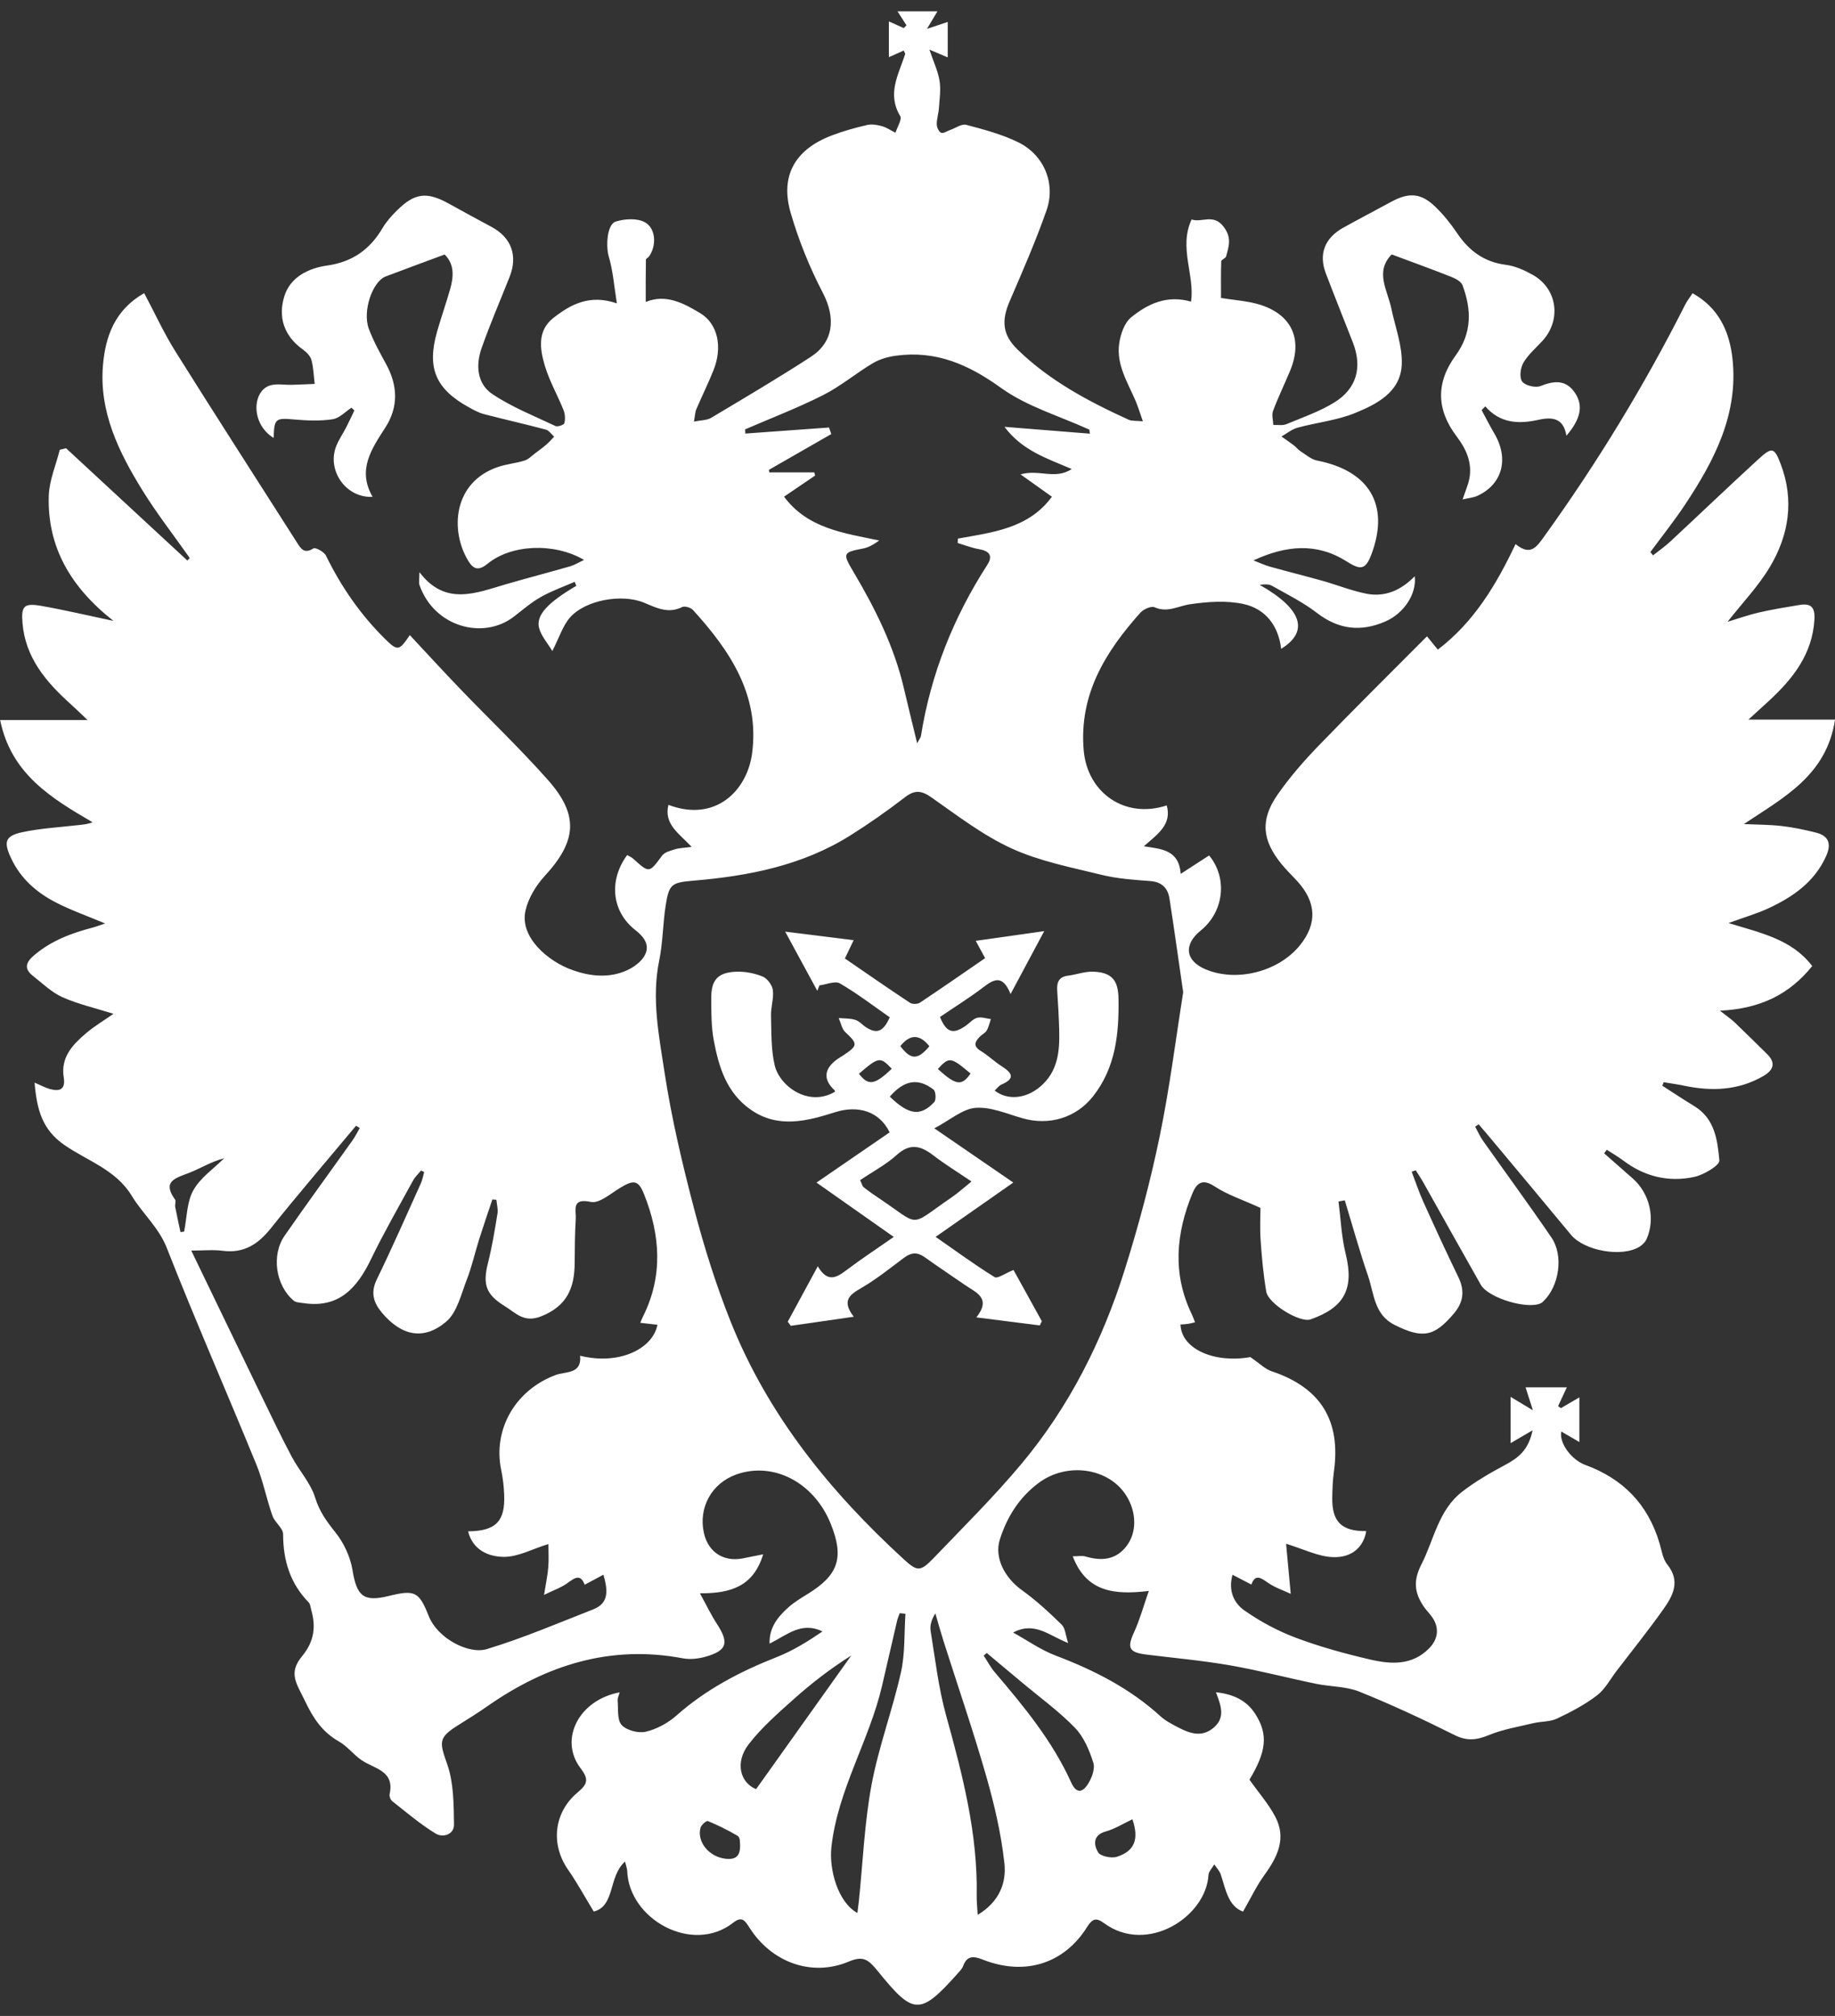 <svg width="81" height="89" viewBox="0 0 81 89" fill="none" xmlns="http://www.w3.org/2000/svg">
<rect x="0" y="0" width="81" height="89" fill="#333333" stroke="none"/>
<g clip-path="url(#clip0_4141_3201)">
<path d="M41.38 0.5C41.261 0.698 41.142 0.897 40.917 1.274C41.331 1.137 41.544 1.066 41.834 0.97V2.533C41.606 2.437 41.384 2.341 41.025 2.19C41.206 2.726 41.403 3.135 41.473 3.566C41.537 3.957 41.473 4.372 41.445 4.775C41.429 5.015 41.347 5.253 41.35 5.491C41.351 5.622 41.44 5.817 41.543 5.862C41.64 5.904 41.807 5.785 41.943 5.738C42.18 5.655 42.45 5.457 42.651 5.511C43.43 5.717 44.226 5.928 44.945 6.28C46.083 6.839 46.612 8.095 46.195 9.288C45.719 10.649 45.139 11.974 44.568 13.3C44.202 14.15 44.245 14.774 44.907 15.422C46.32 16.804 48.042 17.718 49.823 18.532C49.956 18.593 50.127 18.569 50.448 18.6C50.321 18.239 50.239 17.963 50.127 17.699C49.777 16.881 49.267 16.092 49.404 15.16C49.463 14.752 49.633 14.253 49.931 14.01C50.661 13.416 51.508 13.011 52.574 13.316C52.749 12.154 52.02 10.932 52.599 9.69C53.054 9.845 53.562 9.411 54.019 10.018C54.383 10.503 54.24 10.881 54.122 11.321C54.099 11.406 53.91 11.463 53.907 11.536C53.888 12.117 53.897 12.699 53.897 13.153C54.508 13.258 55.124 13.285 55.685 13.474C57.055 13.934 57.505 15.022 56.948 16.367C56.701 16.961 56.419 17.541 56.194 18.142C56.126 18.322 56.198 18.554 56.206 18.762C56.398 18.752 56.614 18.796 56.782 18.727C57.501 18.428 58.251 18.169 58.907 17.763C59.896 17.15 60.14 16.198 59.718 15.121C59.321 14.104 58.914 13.092 58.526 12.074C58.199 11.218 58.472 10.508 59.299 10.049C60.003 9.659 60.715 9.287 61.423 8.903C62.206 8.479 62.741 8.524 63.374 9.144C63.723 9.485 64.036 9.873 64.308 10.277C64.833 11.06 65.498 11.568 66.471 11.691C66.881 11.742 67.294 11.931 67.661 12.136C68.748 12.748 68.934 14.129 68.082 15.053C67.795 15.367 67.457 15.652 67.247 16.011C67.115 16.237 67.059 16.661 67.189 16.842C67.316 17.02 67.772 17.132 67.993 17.045C68.61 16.802 69.131 16.75 69.532 17.359C69.895 17.91 69.775 18.503 69.144 19.237C69.019 18.463 68.534 18.396 67.912 18.534C67.055 18.724 66.226 18.705 65.564 17.94C65.51 17.995 65.456 18.05 65.401 18.106C65.586 18.447 65.76 18.794 65.957 19.128C66.621 20.247 66.324 21.381 65.213 21.891C65.046 21.968 64.85 21.981 64.562 22.05C64.689 21.665 64.805 21.41 64.858 21.143C64.997 20.434 64.717 19.815 64.308 19.28C63.395 18.081 63.382 16.885 64.256 15.692C64.98 14.703 64.959 13.662 64.557 12.59C64.494 12.424 64.243 12.294 64.051 12.219C63.198 11.881 62.335 11.571 61.432 11.233C60.678 11.996 61.249 12.814 61.417 13.623C61.588 14.446 61.911 15.279 61.876 16.096C61.824 17.308 60.776 17.845 59.798 18.241C59.002 18.563 58.112 18.654 57.275 18.882C57.022 18.951 56.801 19.137 56.567 19.271C56.748 19.4 56.934 19.526 57.112 19.661C57.216 19.74 57.297 19.851 57.406 19.921C57.645 20.073 57.879 20.283 58.144 20.334C60.404 20.776 61.36 22.255 60.543 24.457C60.278 25.167 60.061 25.179 59.432 24.78C58.125 23.951 56.765 24.074 55.33 24.741C55.571 24.834 55.807 24.946 56.054 25.016C56.826 25.232 57.605 25.425 58.377 25.642C59.025 25.825 59.656 26.08 60.313 26.211C61.145 26.375 61.854 26.051 62.448 25.441C62.543 26.211 61.979 27.076 61.157 27.435C60.076 27.907 59.09 27.797 58.133 27.06C57.521 26.589 56.815 26.238 56.138 25.857C55.992 25.775 55.785 25.797 55.601 25.819C57.444 26.86 57.821 27.86 56.553 28.645C56.431 27.614 55.852 26.876 54.893 26.667C54.138 26.502 53.303 26.564 52.526 26.678C52.005 26.753 51.537 27.065 50.965 26.81C50.817 26.744 50.476 26.894 50.34 27.047C48.795 28.777 47.627 30.652 47.836 33.121C47.995 35.004 49.657 36.166 51.502 35.557C51.733 36.4 51.119 36.809 50.49 37.362C51.271 37.484 52.037 37.512 52.119 38.579C52.62 38.253 52.997 38.009 53.372 37.767C54.196 38.761 54.031 40.247 53.004 41.079C52.23 41.706 52.322 42.423 53.225 42.798C54.602 43.371 56.444 42.896 57.386 41.727C58.153 40.772 58.11 39.826 57.253 38.89C57.028 38.645 56.786 38.414 56.576 38.157C55.711 37.099 55.619 36.2 56.389 35.09C56.92 34.325 57.542 33.609 58.191 32.937C59.763 31.308 61.375 29.716 62.989 28.092C63.102 28.231 63.252 28.415 63.468 28.68C65.062 27.463 66.046 25.823 66.899 24.02C67.56 24.56 67.826 24.155 68.173 23.671C70.511 20.422 72.585 17.018 74.388 13.448C74.468 13.29 74.581 13.147 74.712 12.946C75.858 13.583 76.342 14.619 76.475 15.841C76.74 18.285 75.678 20.324 74.385 22.273C73.907 22.994 73.364 23.674 72.85 24.372C72.89 24.421 72.929 24.469 72.968 24.518C73.222 24.317 73.49 24.13 73.728 23.91C75.023 22.705 76.302 21.48 77.606 20.284C78.219 19.723 78.318 19.738 78.604 20.491C79.208 22.08 78.968 23.628 78.116 25.046C77.608 25.891 76.908 26.622 76.257 27.451C76.729 27.309 77.184 27.145 77.652 27.038C78.242 26.903 78.84 26.806 79.438 26.707C79.929 26.626 80.123 26.802 80.093 27.338C80.005 28.885 79.136 29.974 78.062 30.962C77.807 31.196 77.551 31.429 77.178 31.77H81.002C80.625 34.243 78.725 35.209 76.978 36.381C77.532 36.407 78.088 36.404 78.637 36.466C79.149 36.524 79.659 36.632 80.16 36.758C80.716 36.897 80.849 37.245 80.618 37.773C80.109 38.929 79.149 39.596 78.056 40.103C77.555 40.335 77.018 40.49 76.3 40.751C77.755 41.195 79.106 41.478 79.994 42.65C78.993 43.897 77.7 44.537 75.921 44.62C76.226 44.861 76.414 44.988 76.576 45.142C77.057 45.601 77.53 46.072 78.005 46.538C78.406 46.932 78.271 47.253 77.847 47.499C76.742 48.144 75.557 48.189 74.335 47.931C74.038 47.869 73.736 47.828 73.436 47.778C73.417 47.83 73.398 47.882 73.379 47.934C73.849 48.235 74.311 48.545 74.787 48.833C75.697 49.382 75.813 50.34 75.896 51.229C75.916 51.446 75.21 51.868 74.787 51.959C73.664 52.201 72.602 51.95 71.668 51.246C71.432 51.069 71.174 50.921 70.926 50.76C70.887 50.813 70.849 50.864 70.809 50.917C71.23 51.287 71.65 51.657 72.071 52.026C72.821 52.687 73.084 53.8 72.682 54.706C72.624 54.837 72.499 54.96 72.374 55.038C71.591 55.526 69.929 55.219 69.346 54.514C68.109 53.017 66.861 51.53 65.616 50.039C65.502 49.903 65.385 49.771 65.27 49.637L65.115 49.74C65.231 49.949 65.326 50.17 65.463 50.363C66.469 51.789 67.502 53.196 68.485 54.637C69.029 55.435 68.824 56.777 68.135 57.441C68.103 57.472 68.072 57.507 68.032 57.527C67.463 57.833 65.703 57.314 65.366 56.721C64.517 55.227 63.683 53.725 62.841 52.226C62.734 52.035 62.609 51.852 62.494 51.666C62.434 51.688 62.375 51.708 62.315 51.73C62.483 52.17 62.63 52.62 62.824 53.048C63.328 54.165 63.839 55.278 64.374 56.381C64.66 56.973 64.607 57.48 64.181 57.984C63.308 59.019 62.795 59.109 61.562 58.494C60.651 58.039 60.657 57.116 60.392 56.342C60.012 55.238 59.702 54.109 59.361 52.992L59.084 53.044C59.184 53.814 59.215 54.601 59.399 55.349C59.779 56.882 59.36 57.724 57.845 58.25C57.388 58.408 55.985 57.567 55.894 57.021C55.768 56.273 55.697 55.515 55.646 54.757C55.608 54.203 55.639 53.644 55.639 53.327C54.842 52.962 54.173 52.747 53.608 52.373C53.05 52.005 52.809 52.263 52.631 52.695C51.907 54.46 51.748 56.238 52.604 58.016C52.652 58.115 52.688 58.22 52.751 58.377C52.629 58.405 52.532 58.433 52.435 58.448C52.326 58.464 52.216 58.466 52.108 58.474C52.15 59.582 53.643 60.192 55.191 59.913C55.615 60.202 55.848 60.445 56.131 60.539C58.291 61.259 59.197 62.707 58.881 64.969C58.828 65.346 58.815 65.731 58.808 66.112C58.789 67.185 59.224 67.61 60.308 67.595C60.197 68.269 59.709 68.771 58.849 68.745C58.194 68.726 57.547 68.389 56.77 68.155C56.834 68.841 56.898 69.53 56.975 70.365C56.636 70.206 56.27 70.087 55.969 69.875C55.65 69.652 55.406 69.48 55.238 69.955C54.953 69.808 54.707 69.679 54.405 69.523C54.203 70.244 54.485 70.784 54.918 71.089C55.619 71.584 56.401 72.004 57.207 72.306C58.27 72.706 59.376 73.008 60.486 73.266C61.397 73.478 62.331 73.536 63.083 72.772C63.507 72.341 63.545 71.82 63.176 71.337C63.068 71.195 62.941 71.067 62.843 70.921C62.44 70.326 62.372 69.79 62.741 69.071C63.301 67.974 63.492 66.672 64.536 65.862C65.125 65.404 65.782 65.025 66.443 64.672C67.014 64.366 67.475 64.019 67.65 63.146C67.238 63.387 66.985 63.533 66.679 63.713V61.668C66.977 61.847 67.231 62 67.665 62.262C67.528 61.832 67.448 61.583 67.341 61.248H69.163C69.029 61.538 68.903 61.808 68.777 62.079C68.819 62.109 68.861 62.139 68.901 62.167C69.143 62.027 69.384 61.885 69.716 61.692V63.663C69.414 63.487 69.17 63.347 68.918 63.2C68.816 63.722 69.383 64.459 69.978 64.675C71.648 65.283 72.751 66.426 73.254 68.131C73.349 68.451 73.398 68.822 73.596 69.068C74.197 69.817 73.842 70.457 73.412 71.062C72.76 71.981 72.052 72.862 71.367 73.757C71.082 74.13 70.852 74.576 70.49 74.852C69.954 75.261 69.341 75.584 68.728 75.873C68.419 76.019 68.031 75.993 67.685 76.075C67.023 76.233 66.338 76.347 65.716 76.603C65.175 76.826 64.746 76.872 64.199 76.596C62.825 75.909 61.429 75.256 60.004 74.683C59.413 74.446 58.721 74.468 58.083 74.335C56.813 74.072 55.558 73.741 54.282 73.52C53.065 73.308 51.83 73.199 50.603 73.046C49.825 72.95 49.741 72.751 50.067 72.042C50.312 71.51 50.466 70.936 50.71 70.238C49.176 70.422 47.954 70.28 47.352 68.709C47.587 68.709 47.762 68.671 47.912 68.716C48.621 68.923 49.26 68.876 49.735 68.246C50.19 67.64 50.171 66.76 49.72 66.035C48.948 64.799 47.097 64.532 45.843 65.472C44.987 66.112 44.45 66.973 44.134 67.968C43.882 68.763 44.343 69.654 45.11 70.204C45.738 70.654 46.311 71.185 46.864 71.725C47.025 71.882 47.036 72.193 47.15 72.537C46.298 72.204 45.67 71.569 44.721 72.073C45.346 72.418 45.942 72.842 46.603 73.093C48.296 73.736 49.877 74.539 51.222 75.767C51.45 75.975 51.74 76.123 52.018 76.268C52.539 76.54 53.073 76.715 53.59 76.259C54.099 75.809 53.892 75.294 53.674 74.71C54.438 74.793 55.03 75.064 55.422 75.686C55.986 76.582 55.898 77.332 55.154 78.57C55.556 79.14 55.997 79.641 56.298 80.216C56.789 81.154 56.397 81.972 55.825 82.761C55.468 83.251 55.206 83.809 54.869 84.395C54.206 84.145 54.107 83.413 53.887 82.756C53.833 82.594 53.699 82.458 53.601 82.309C53.511 82.467 53.353 82.621 53.343 82.783C53.24 84.611 50.647 86.309 48.734 84.904C48.395 84.655 48.224 84.696 47.996 85.059C46.97 86.705 45.234 87.242 43.384 86.514C43.004 86.364 42.691 86.312 42.516 86.792C42.465 86.933 42.34 87.05 42.236 87.168C40.583 89.017 40.3 88.935 38.733 87.004C38.322 86.499 38.097 86.335 37.459 86.603C35.838 87.284 34.058 86.642 33.082 85.102C32.887 84.794 32.75 84.58 32.369 84.881C30.564 86.302 27.748 84.73 27.685 82.579C27.682 82.496 27.645 82.412 27.59 82.185C26.841 82.851 27.163 84.149 26.209 84.392C25.816 83.746 25.477 83.121 25.073 82.54C24.304 81.432 24.432 80.021 25.504 79.127C25.954 78.752 25.987 78.538 25.626 78.062C24.662 76.792 25.554 75.047 27.353 74.715C27.317 74.852 27.255 74.966 27.264 75.072C27.298 75.444 27.232 75.924 27.439 76.154C27.654 76.391 28.176 76.529 28.503 76.453C28.985 76.34 29.48 76.073 29.855 75.742C31.166 74.578 32.678 73.79 34.298 73.153C35.008 72.873 35.664 72.463 36.305 72.026C35.375 71.571 34.734 72.189 33.97 72.563C33.951 71.846 34.334 71.387 34.779 70.982C35.04 70.743 35.353 70.555 35.657 70.368C37.015 69.532 37.271 68.759 36.667 67.266C35.93 65.442 34.134 64.509 32.492 65.099C31.414 65.487 30.824 66.556 31.071 67.675C31.257 68.517 31.928 68.961 32.776 68.802C33.035 68.753 33.294 68.699 33.688 68.62C33.258 70.032 32.267 70.35 30.896 70.342C31.19 70.877 31.394 71.305 31.65 71.699C32.191 72.53 32.093 72.873 31.141 73.142C30.827 73.231 30.463 73.272 30.145 73.212C26.928 72.605 24.099 73.516 21.493 75.341C21.09 75.623 20.672 75.885 20.255 76.144C19.331 76.718 19.394 76.896 19.744 77.898C20.03 78.719 20.026 79.658 20.041 80.546C20.047 81 19.543 81.143 19.226 80.947C18.547 80.531 17.937 80.008 17.309 79.515C17.235 79.456 17.178 79.299 17.198 79.207C17.431 78.168 16.52 78.092 15.957 77.706C15.605 77.464 15.334 77.099 14.967 76.888C14.237 76.468 13.847 75.896 13.472 75.114C13.087 74.311 12.712 73.874 13.333 73.12C13.877 72.46 13.95 71.814 13.735 71.06C13.705 70.954 13.698 70.819 13.629 70.747C12.809 69.905 12.498 68.894 12.497 67.734C12.497 67.464 12.129 67.212 12.026 66.919C11.763 66.172 11.614 65.383 11.314 64.651C10.01 61.462 8.624 58.306 7.365 55.1C7.005 54.182 6.29 53.58 5.813 52.789C5.118 51.639 3.85 51.25 2.836 50.546C1.854 49.863 1.626 48.973 1.526 47.796C1.824 47.923 2.006 48.025 2.203 48.079C2.649 48.202 2.898 48.09 2.813 47.56C2.671 46.674 3.214 46.11 3.814 45.602C4.179 45.293 4.598 45.046 5.01 44.758C4.206 44.505 3.449 44.333 2.755 44.024C2.277 43.812 1.88 43.417 1.46 43.089C1.05 42.77 1.133 42.491 1.507 42.172C2.264 41.529 3.155 41.195 4.094 40.95C4.238 40.913 4.377 40.857 4.641 40.77C3.834 40.431 3.126 40.182 2.467 39.842C1.617 39.405 0.914 38.792 0.494 37.898C0.155 37.177 0.213 36.906 0.98 36.741C1.811 36.563 2.672 36.52 3.521 36.42C3.694 36.4 3.868 36.386 4.089 36.303C2.277 35.243 0.491 34.178 0.006 31.788H3.864C3.556 31.497 3.343 31.285 3.119 31.085C2.037 30.11 1.119 29.039 0.993 27.506C0.931 26.748 1.058 26.614 1.835 26.751C2.818 26.923 3.789 27.154 5.007 27.411C3.107 25.915 2.086 24.139 2.153 21.895C2.173 21.212 2.469 20.537 2.637 19.858C2.73 19.835 2.822 19.812 2.916 19.789C4.701 21.441 6.485 23.095 8.27 24.747C8.305 24.711 8.34 24.674 8.377 24.637C7.676 23.64 6.922 22.675 6.283 21.641C5.242 19.956 4.37 18.18 4.545 16.125C4.654 14.85 5.069 13.678 6.365 12.942C6.826 13.809 7.23 14.696 7.744 15.517C9.508 18.335 11.312 21.13 13.098 23.935C13.274 24.211 13.42 24.477 13.838 24.21C13.923 24.155 14.307 24.363 14.388 24.529C15.06 25.903 15.914 27.142 17.006 28.217C17.551 28.753 17.621 28.738 18.089 28.038C18.84 28.842 19.571 29.642 20.323 30.424C21.611 31.764 22.96 33.049 24.192 34.44C25.568 35.995 25.453 37.14 24.046 38.672C23.657 39.096 23.317 39.657 23.195 40.208C22.934 41.385 24.2 42.456 25.294 42.836C26.076 43.109 26.897 43.189 27.673 42.839C27.99 42.696 28.34 42.435 28.481 42.137C28.677 41.721 28.44 41.367 28.05 41.065C27.001 40.25 26.86 38.871 27.683 37.75C27.769 37.8 27.869 37.839 27.945 37.906C28.668 38.557 28.653 38.549 29.225 37.775C29.338 37.624 29.591 37.557 29.794 37.495C29.996 37.434 30.214 37.431 30.53 37.388C29.977 36.795 29.296 36.393 29.505 35.533C31.592 36.323 32.978 34.892 33.196 33.276C33.547 30.694 32.228 28.732 30.59 26.931C30.493 26.825 30.226 26.744 30.115 26.799C29.499 27.107 28.98 26.838 28.435 26.61C27.457 26.201 25.838 26.487 25.16 27.262C24.844 27.624 24.693 28.13 24.38 28.743C24.17 28.388 23.889 28.079 23.796 27.723C23.649 27.157 24.189 26.598 25.439 25.864C25.416 25.804 25.392 25.746 25.369 25.687C24.868 25.905 24.346 26.088 23.873 26.356C23.447 26.597 23.07 26.926 22.68 27.226C21.329 28.264 19.174 27.682 18.522 25.842C18.473 25.704 18.515 25.533 18.515 25.26C19.653 26.764 20.998 26.184 22.328 25.795C23.269 25.521 24.219 25.275 25.16 25.004C25.356 24.947 25.537 24.834 25.781 24.719C24.479 23.956 22.586 24.02 21.521 24.889C21.094 25.239 20.876 25.1 20.667 24.755C19.864 23.434 19.988 21.285 21.992 20.613C22.369 20.486 22.776 20.451 23.157 20.332C23.329 20.278 23.47 20.127 23.622 20.013C23.793 19.886 23.965 19.759 24.125 19.62C24.246 19.516 24.35 19.393 24.461 19.279C24.339 19.171 24.235 19.003 24.094 18.966C23.189 18.725 22.275 18.521 21.371 18.285C21.136 18.224 20.914 18.103 20.7 17.984C19.223 17.17 18.834 16.247 19.296 14.631C19.474 14.009 19.689 13.397 19.867 12.776C20.026 12.221 20.07 11.675 19.628 11.236C18.741 11.565 17.88 11.879 17.026 12.205C16.435 12.432 15.989 13.749 16.283 14.524C16.486 15.059 16.766 15.568 17.041 16.071C17.559 17.016 17.597 17.96 17.012 18.871C16.402 19.821 15.758 20.743 16.448 21.935C15.26 21.993 14.421 20.76 14.841 19.696C14.955 19.408 15.137 19.149 15.279 18.872C15.407 18.625 15.522 18.372 15.643 18.12C15.599 18.08 15.557 18.041 15.514 18C15.239 18.179 14.98 18.465 14.683 18.509C14.136 18.592 13.565 18.57 13.011 18.521C12.156 18.447 12.103 18.469 12.08 19.334C11.054 18.709 11.133 17.254 11.926 17.015C12.217 16.927 12.556 16.999 12.874 16.989C13.213 16.98 13.552 16.964 13.891 16.949C13.847 16.595 13.838 16.233 13.747 15.892C13.7 15.718 13.531 15.546 13.374 15.434C12.532 14.835 12.264 13.996 12.554 13.07C12.821 12.22 13.634 11.838 14.44 11.723C15.571 11.563 16.333 11.006 16.89 10.063C17.057 9.781 17.286 9.527 17.521 9.293C18.308 8.513 18.838 8.452 19.813 8.99C20.438 9.335 21.063 9.679 21.694 10.016C22.567 10.48 22.865 11.28 22.498 12.215C22.081 13.272 21.627 14.315 21.253 15.386C20.994 16.128 21.059 16.946 21.733 17.397C22.591 17.972 23.577 18.363 24.52 18.809C24.616 18.855 24.893 18.756 24.912 18.681C24.958 18.503 24.945 18.28 24.876 18.107C24.613 17.45 24.253 16.823 24.05 16.148C23.831 15.413 23.709 14.599 24.427 14.036C25.194 13.436 26.037 12.979 27.23 13.394C27.111 12.659 27.062 11.968 26.87 11.318C26.744 10.892 26.782 9.906 27.182 9.781C27.578 9.657 28.13 9.625 28.467 9.813C28.965 10.091 28.981 10.859 28.648 11.324C28.61 11.376 28.512 11.417 28.511 11.464C28.501 12.081 28.504 12.698 28.504 13.332C29.384 12.964 30.171 13.38 30.912 13.828C31.693 14.3 31.902 15.328 31.493 16.351C31.261 16.931 30.981 17.493 30.737 18.068C30.68 18.201 30.679 18.358 30.633 18.613C30.941 18.55 31.203 18.559 31.392 18.446C32.868 17.566 34.347 16.692 35.787 15.757C36.784 15.11 36.91 14.06 36.322 12.93C35.739 11.811 35.258 10.619 34.905 9.409C34.422 7.76 35.094 6.594 36.724 5.977C37.229 5.785 37.752 5.639 38.279 5.518C38.482 5.47 38.723 5.512 38.931 5.57C39.141 5.63 39.33 5.762 39.527 5.862C39.605 5.611 39.826 5.273 39.735 5.121C39.144 4.138 39.667 3.281 39.955 2.391C39.964 2.362 39.926 2.316 39.891 2.231C39.693 2.32 39.499 2.406 39.236 2.525V0.945C39.481 1.056 39.686 1.148 39.892 1.24C39.933 1.199 39.972 1.159 40.013 1.117C39.881 0.912 39.748 0.705 39.617 0.5C40.204 0.5 40.793 0.5 41.38 0.5ZM52.228 43.807C52.008 42.287 51.826 40.98 51.624 39.676C51.55 39.206 51.29 38.934 50.764 38.896C50.047 38.844 49.317 38.793 48.623 38.622C47.284 38.292 45.9 38.026 44.662 37.461C43.395 36.883 42.26 36.006 41.109 35.2C40.663 34.888 40.371 34.87 39.94 35.202C39.165 35.8 38.36 36.365 37.53 36.886C35.427 38.206 33.062 38.672 30.629 38.878C29.657 38.961 29.536 39.021 29.388 39.949C29.258 40.764 29.263 41.602 29.098 42.408C28.755 44.077 29.086 45.716 29.332 47.334C29.644 49.378 30.123 51.403 30.649 53.405C31.089 55.079 31.612 56.743 32.253 58.349C33.9 62.472 36.628 65.843 39.879 68.825C40.486 69.382 40.619 69.401 41.204 68.794C42.516 67.426 43.867 66.086 45.082 64.635C47.199 62.105 48.662 59.193 49.645 56.064C50.253 54.132 50.778 52.167 51.187 50.185C51.635 48.02 51.907 45.818 52.228 43.808V43.807ZM18.725 51.742C18.678 51.72 18.63 51.698 18.584 51.677C18.465 51.825 18.318 51.959 18.229 52.124C17.601 53.275 16.946 54.416 16.375 55.594C15.762 56.861 14.966 57.768 13.392 57.53C13.245 57.508 13.065 57.507 12.965 57.422C12.17 56.755 11.966 55.415 12.565 54.552C13.544 53.139 14.561 51.751 15.557 50.35C15.681 50.177 15.773 49.984 15.88 49.8C15.825 49.767 15.77 49.734 15.715 49.701C14.458 51.207 13.179 52.696 11.954 54.228C11.39 54.933 10.765 55.342 9.828 55.22C9.401 55.165 8.96 55.211 8.443 55.211C9.511 57.422 10.522 59.524 11.541 61.624C11.979 62.526 12.411 63.431 12.88 64.316C13.206 64.929 13.713 65.474 13.912 66.12C14.101 66.731 14.418 67.168 14.803 67.648C15.176 68.114 15.464 68.729 15.56 69.315C15.747 70.462 16.04 70.736 17.16 70.46C18.299 70.179 18.495 70.256 18.923 71.341C19.319 72.344 20.697 73.045 21.485 72.806C23.082 72.323 24.625 71.662 26.182 71.052C26.893 70.773 26.831 70.209 26.637 69.52C26.341 69.678 26.094 69.81 25.809 69.963C25.628 69.484 25.384 69.643 25.066 69.878C24.784 70.087 24.434 70.204 24.015 70.412C24.099 69.885 24.175 69.539 24.202 69.189C24.23 68.842 24.208 68.493 24.208 68.166C23.493 68.388 22.863 68.739 22.235 68.733C21.572 68.728 20.869 68.436 20.662 67.606C21.888 67.594 22.307 67.165 22.255 65.977C22.24 65.619 22.2 65.258 22.126 64.91C21.744 63.094 22.761 61.358 24.536 60.701C24.962 60.543 25.691 60.674 25.606 59.853C27.349 60.288 28.825 59.531 29.02 58.486C28.78 58.459 28.543 58.431 28.262 58.4C28.314 58.281 28.344 58.201 28.382 58.124C29.277 56.333 29.148 54.526 28.431 52.726C28.181 52.098 27.978 52.078 27.385 52.434C26.963 52.688 26.453 53.143 26.081 53.063C25.211 52.877 25.438 53.425 25.415 53.808C25.375 54.458 25.371 55.11 25.367 55.762C25.36 56.852 25.038 57.658 23.884 58.115C23.122 58.416 22.765 57.959 22.292 57.67C21.435 57.147 21.303 56.696 21.543 55.744C21.724 55.033 21.84 54.304 21.959 53.579C21.992 53.383 21.93 53.173 21.911 52.969C21.852 52.963 21.793 52.959 21.734 52.954C21.54 53.534 21.34 54.114 21.155 54.697C20.968 55.289 20.835 55.902 20.61 56.48C20.355 57.133 20.18 57.943 19.689 58.355C18.69 59.196 17.712 58.966 16.862 57.958C16.488 57.513 16.349 57.07 16.63 56.489C17.309 55.09 17.936 53.665 18.576 52.246C18.648 52.089 18.675 51.912 18.724 51.743L18.725 51.742ZM48.109 19.148C48.102 19.088 48.094 19.028 48.087 18.968C46.774 18.369 45.33 17.949 44.183 17.123C42.749 16.09 41.315 15.465 39.556 15.703C39.203 15.75 38.83 15.855 38.528 16.035C37.783 16.478 37.111 17.05 36.342 17.439C35.222 18.006 34.044 18.457 32.891 18.956L32.9 19.141C34.132 19.052 35.362 18.963 36.593 18.874C36.627 18.97 36.661 19.067 36.695 19.163C35.776 19.689 34.858 20.217 33.94 20.743C33.947 20.781 33.953 20.818 33.959 20.855H35.942C35.954 20.903 35.966 20.949 35.979 20.996C35.539 21.294 35.101 21.593 34.609 21.927C35.652 23.333 37.245 23.534 38.81 23.862C38.57 24.036 38.341 24.171 38.093 24.217C37.211 24.384 37.188 24.429 37.657 25.22C38.624 26.849 39.468 28.532 39.9 30.391C40.081 31.163 40.272 31.933 40.485 32.814C40.578 32.636 40.641 32.566 40.653 32.488C41.087 29.764 42.086 27.257 43.581 24.938C43.838 24.538 43.678 24.326 43.224 24.247C42.901 24.19 42.59 24.067 42.273 23.974C42.278 23.909 42.28 23.844 42.284 23.779C43.818 23.5 45.406 23.333 46.433 21.93C45.962 21.594 45.551 21.301 45.049 20.943C45.868 20.706 46.576 21.192 47.309 20.707C46.194 20.229 45.125 19.893 44.34 18.844C45.699 18.953 46.904 19.049 48.109 19.146V19.148ZM43.154 84.539C44.137 83.949 44.427 83.098 44.336 82.263C44.195 80.963 43.893 79.669 43.532 78.409C42.957 76.402 42.275 74.424 41.643 72.433C41.517 72.035 41.406 71.631 41.289 71.229C41.118 71.498 41.039 71.762 41.08 72.009C41.285 73.257 41.427 74.526 41.764 75.739C42.488 78.351 43.166 80.961 43.113 83.698C43.109 83.935 43.136 84.171 43.156 84.538L43.154 84.539ZM37.847 84.454C37.874 84.236 37.896 84.083 37.912 83.93C38.089 82.22 38.157 80.49 38.47 78.805C38.782 77.126 39.395 75.503 39.769 73.833C39.956 72.998 39.91 72.109 39.968 71.245C39.884 71.237 39.799 71.228 39.715 71.22C39.675 71.332 39.625 71.442 39.598 71.558C39.376 72.513 39.159 73.469 38.936 74.423C38.371 76.849 36.982 79.013 36.7 81.541C36.59 82.528 36.979 83.975 37.846 84.456L37.847 84.454ZM33.376 78.987C34.807 76.977 36.193 75.032 37.577 73.087C36.648 73.674 35.806 74.325 35.016 75.033C34.323 75.653 33.609 76.278 33.047 77.008C32.423 77.819 32.682 78.713 33.376 78.987ZM43.555 72.975C43.51 73.014 43.467 73.053 43.422 73.092C43.584 73.338 43.722 73.605 43.912 73.828C45.199 75.338 46.46 76.869 47.283 78.692C47.516 79.207 47.786 79.117 48.002 78.797C48.183 78.527 48.347 78.103 48.262 77.826C48.09 77.273 47.84 76.68 47.446 76.274C46.735 75.542 45.896 74.935 45.109 74.275C44.592 73.841 44.073 73.408 43.556 72.976L43.555 72.975ZM7.966 54.397C8.02 54.389 8.073 54.381 8.127 54.373C8.251 53.76 8.243 53.074 8.532 52.553C8.838 51.999 9.428 51.601 9.894 51.136C9.326 51.28 8.848 51.588 8.327 51.788C7.734 52.014 7.148 52.16 7.727 52.957C7.78 53.029 7.714 53.178 7.734 53.286C7.805 53.658 7.889 54.028 7.967 54.398L7.966 54.397ZM32.655 81.271C32.671 81.312 32.656 81.106 32.556 81.047C32.137 80.8 31.697 80.583 31.247 80.396C31.186 80.371 30.954 80.567 30.922 80.692C30.752 81.326 31.312 81.987 32.038 82.061C32.489 82.107 32.732 81.948 32.655 81.271ZM49.987 80.318C49.575 80.513 49.214 80.743 48.819 80.853C48.228 81.016 48.278 81.448 48.471 81.775C48.574 81.95 49.057 82.051 49.298 81.975C50.081 81.725 50.289 81.201 49.987 80.318Z" fill="white"/>
<path d="M36.074 43.738C35.637 42.932 35.199 42.126 34.659 41.13C35.777 41.269 36.682 41.382 37.681 41.508C37.521 41.844 37.428 42.037 37.295 42.316C38.252 42.971 39.202 43.633 40.168 44.271C40.271 44.34 40.501 44.335 40.607 44.266C41.57 43.626 42.519 42.964 43.485 42.3C43.346 42.047 43.254 41.875 43.07 41.536C44.049 41.397 44.95 41.269 46.094 41.107C45.559 42.106 45.123 42.923 44.609 43.884C44.264 43.033 43.887 43.218 43.425 43.571C42.804 44.046 42.135 44.46 41.492 44.898C41.776 45.59 42.069 45.682 42.642 45.276C42.808 45.158 42.954 44.981 43.136 44.934C43.321 44.887 43.538 44.966 43.739 44.991C43.68 45.161 43.643 45.344 43.554 45.497C43.49 45.606 43.349 45.668 43.255 45.763C43.037 45.984 42.94 46.184 43.295 46.399C43.617 46.594 43.893 46.867 44.213 47.071C44.666 47.36 44.841 47.607 44.207 47.881C44.091 47.931 44.007 48.055 43.906 48.147C44.48 48.591 45.283 48.506 45.907 47.982C46.703 47.314 46.779 46.416 46.755 45.485C46.74 44.902 46.707 44.318 46.667 43.737C46.643 43.375 46.731 43.126 47.146 43.074C47.52 43.026 47.893 42.883 48.263 42.898C49.076 42.929 49.361 43.275 49.373 44.089C49.397 45.627 49.252 47.122 48.254 48.395C47.504 49.352 46.311 49.707 45.131 49.368C44.447 49.173 43.738 48.858 43.064 48.91C42.489 48.953 41.948 49.443 41.242 49.814C42.499 50.676 43.571 51.414 44.728 52.207C43.552 53.031 42.478 53.781 41.3 54.606C42.222 55.247 43.042 55.851 43.905 56.383C44.035 56.462 44.369 56.215 44.738 56.067C45.126 56.767 45.557 57.549 45.989 58.331C45.958 58.393 45.927 58.455 45.896 58.516C45.001 58.402 44.107 58.287 43.099 58.16C43.782 57.297 43.067 57.06 42.586 56.724C41.997 56.314 41.398 55.92 40.815 55.501C40.497 55.273 40.223 55.291 39.914 55.521C39.289 55.989 38.676 56.484 38.002 56.873C37.481 57.174 37.154 57.438 37.687 58.132C36.685 58.277 35.796 58.404 34.906 58.532C34.861 58.472 34.816 58.412 34.772 58.352C35.195 57.572 35.617 56.792 36.098 55.905C36.539 56.654 36.937 56.396 37.38 56.063C38.016 55.582 38.684 55.143 39.452 54.608C38.3 53.797 37.251 53.058 36.042 52.209C37.179 51.428 38.23 50.706 39.271 49.991C38.813 49.053 37.868 48.784 36.866 49.101C35.629 49.493 34.346 49.837 33.131 48.985C32.073 48.243 31.727 47.106 31.508 45.933C31.392 45.32 31.399 44.68 31.396 44.053C31.394 43.263 31.689 42.933 32.485 42.9C32.876 42.883 33.298 42.964 33.66 43.11C33.866 43.194 34.084 43.484 34.114 43.706C34.163 44.074 34.023 44.462 34.034 44.84C34.054 45.571 34.03 46.324 34.196 47.029C34.411 47.948 35.679 48.888 36.851 48.202C36.849 48.182 36.856 48.152 36.845 48.141C36.326 47.655 36.363 47.196 36.955 46.764C37.045 46.698 37.144 46.646 37.237 46.584C37.874 46.157 37.866 46.084 37.316 45.57C37.158 45.423 37.116 45.155 37.022 44.945C37.267 44.968 37.526 44.953 37.757 45.026C37.938 45.084 38.078 45.261 38.249 45.366C38.717 45.656 38.996 45.54 39.275 44.912C38.554 44.41 37.846 43.864 37.078 43.417C36.866 43.292 36.478 43.465 36.171 43.503C36.14 43.581 36.11 43.66 36.079 43.738H36.074ZM37.968 52.101C38.043 52.259 38.062 52.364 38.124 52.414C38.33 52.58 38.548 52.733 38.77 52.88C40.691 54.162 40.055 54.197 42.009 52.859C42.298 52.661 42.56 52.422 42.884 52.161C42.238 51.724 41.704 51.397 41.211 51.017C40.661 50.593 40.185 50.444 39.589 50.984C39.117 51.412 38.534 51.719 37.968 52.101ZM39.277 48.414C40.113 49.228 40.634 49.3 41.236 48.658C41.33 48.559 41.309 48.182 41.208 48.104C40.53 47.576 39.911 47.684 39.277 48.414ZM37.915 47.404C38.33 47.947 38.609 47.905 39.364 47.183C38.848 46.644 38.794 46.652 37.915 47.404ZM41.398 47.194C42.199 47.923 42.451 47.958 42.842 47.394C41.966 46.657 41.901 46.647 41.398 47.194ZM39.742 46.184C40.206 46.8 40.512 46.805 41.025 46.189C40.596 45.654 40.174 45.643 39.742 46.184Z" fill="white"/>
</g>
<defs>
<clipPath id="clip0_4141_3201">
<rect width="81" height="88" fill="white" transform="translate(0 0.5)"/>
</clipPath>
</defs>
</svg>
